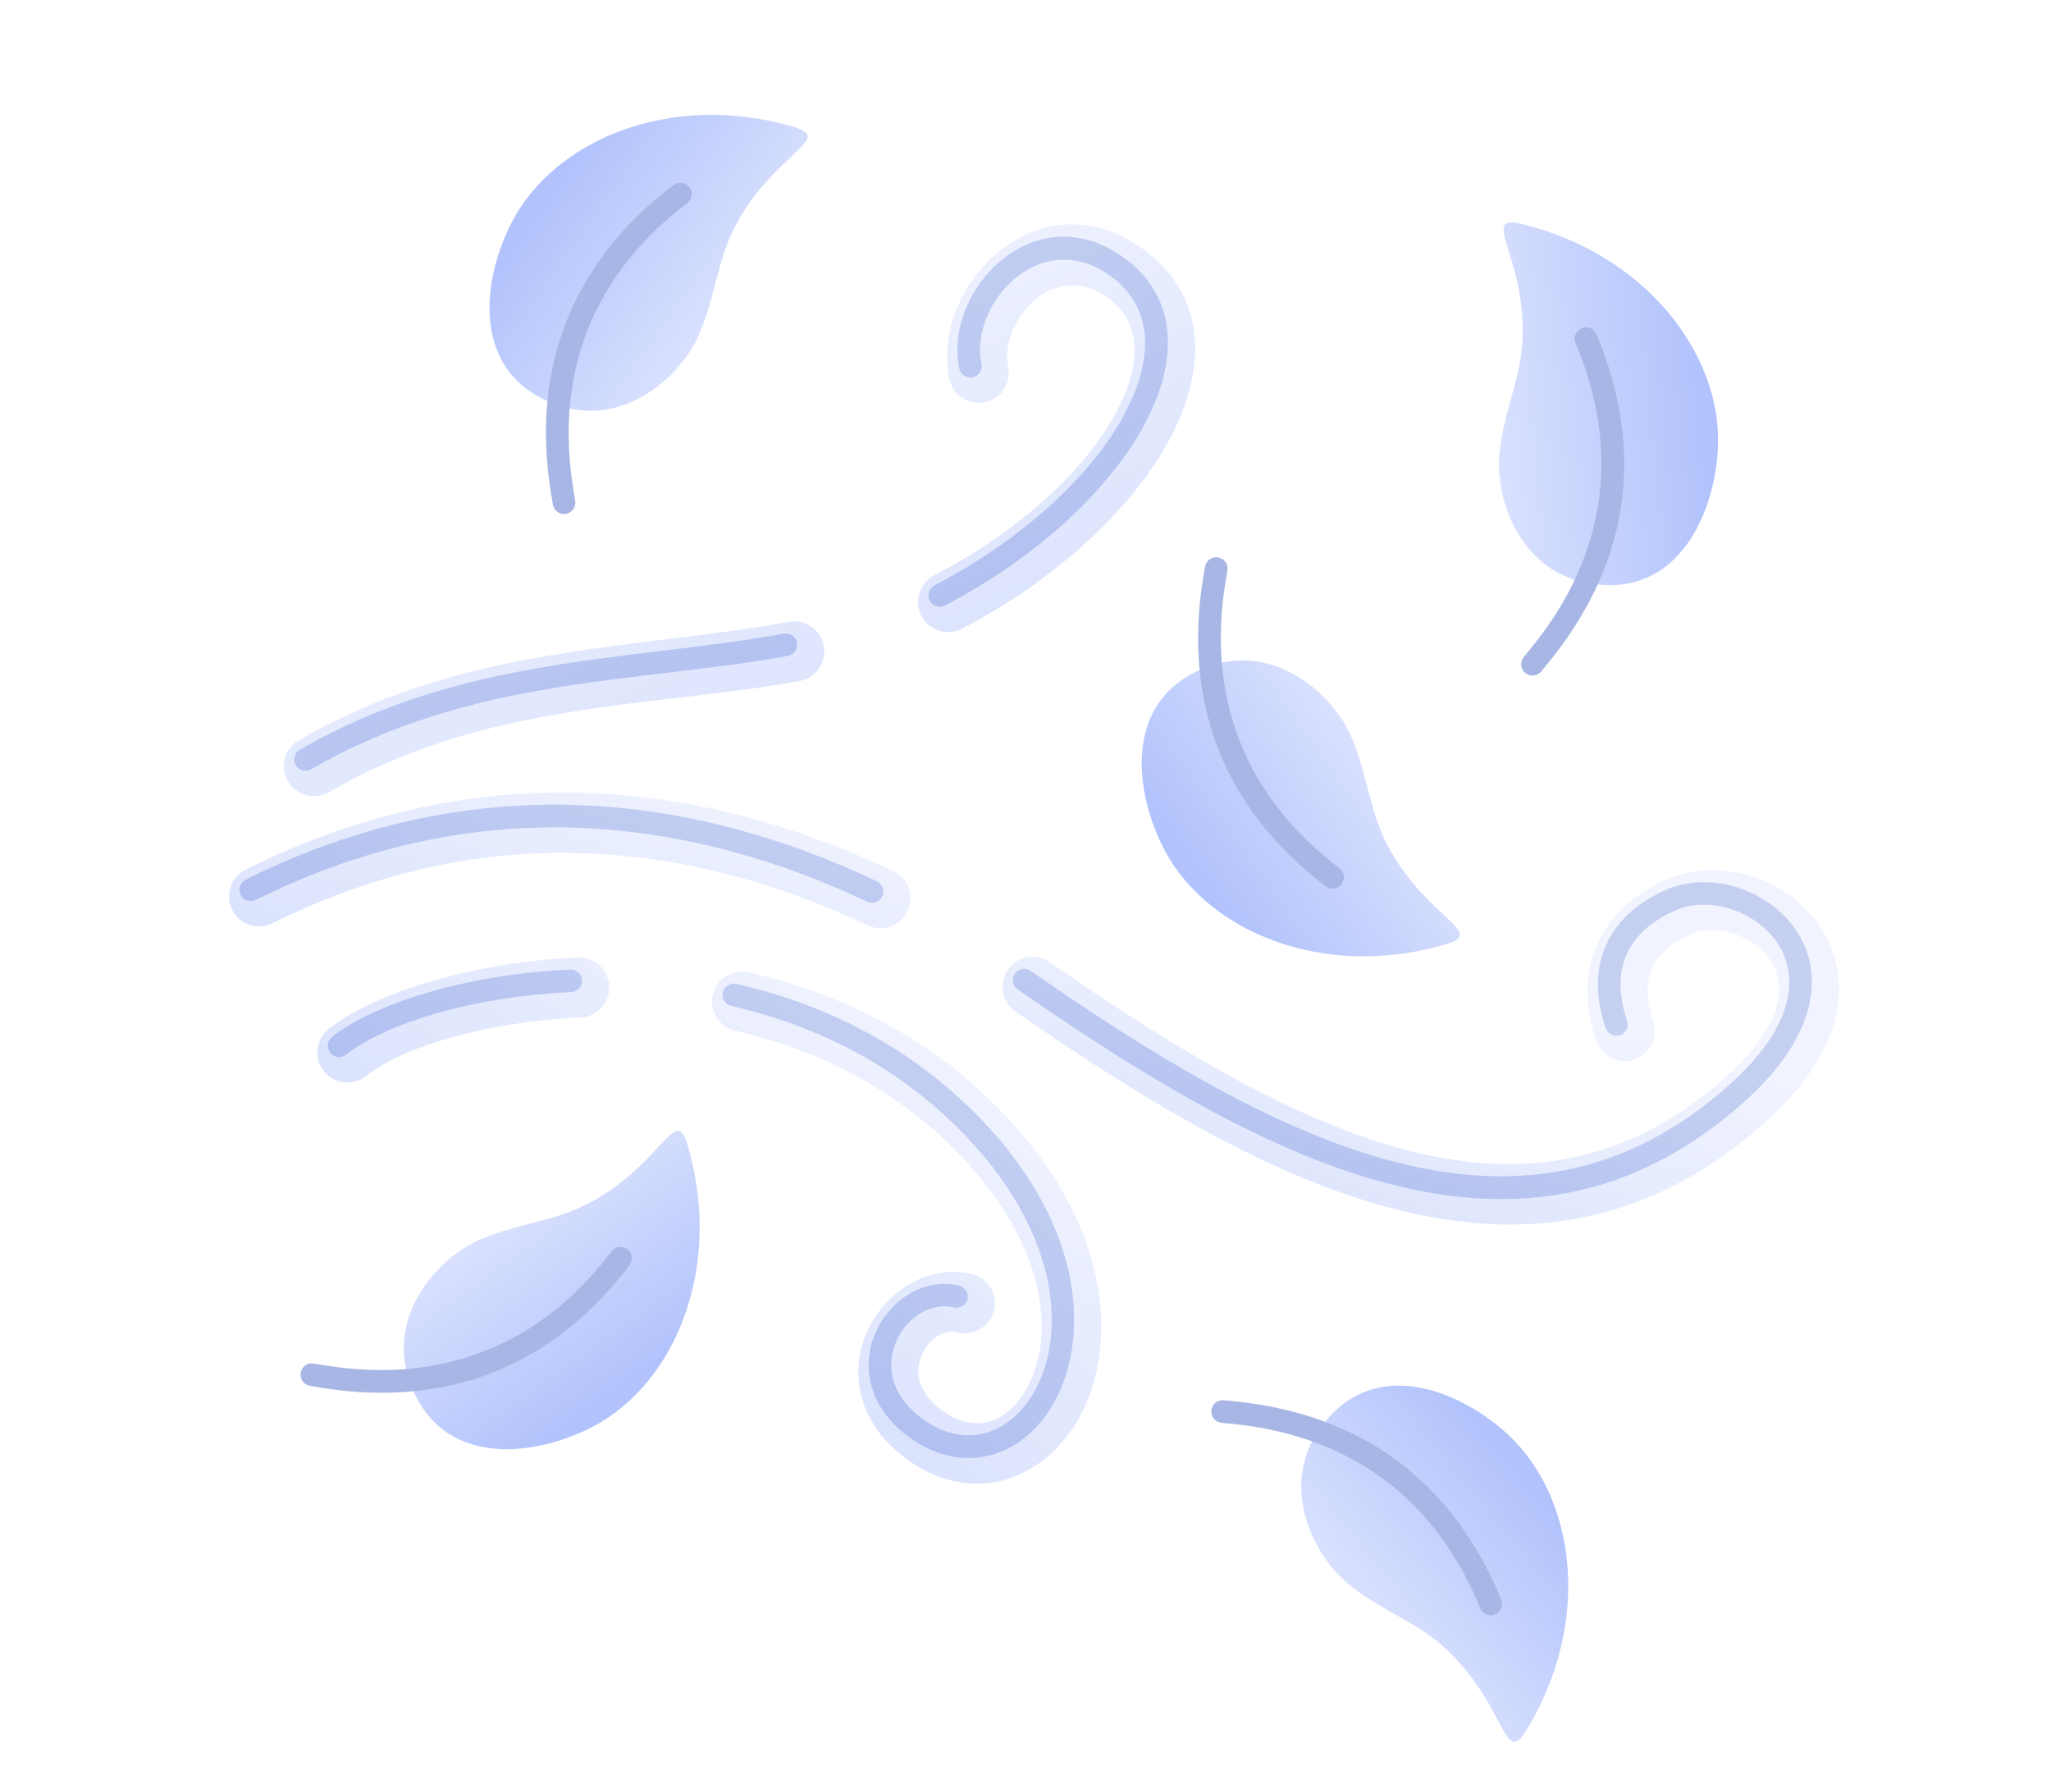 <svg width="95" height="83" viewBox="0 0 95 83" fill="none" xmlns="http://www.w3.org/2000/svg">
<g filter="url(#filter0_f_1622_210497)">
<path fill-rule="evenodd" clip-rule="evenodd" d="M11.847 41.676C21.039 37.106 30.636 37.268 40.168 41.761C40.43 41.885 40.743 41.772 40.867 41.51C40.99 41.249 40.877 40.936 40.616 40.813C30.775 36.174 20.869 36.019 11.38 40.736C11.121 40.865 11.015 41.18 11.144 41.439C11.272 41.699 11.588 41.804 11.847 41.676Z" fill="#A7B6E4"/>
<path fill-rule="evenodd" clip-rule="evenodd" d="M47.14 45.825C53.182 50.021 59.041 53.518 64.61 54.895C70.293 56.3 75.684 55.529 80.687 51.122C83.632 48.528 84.253 46.15 83.784 44.376C83.416 42.99 82.376 41.929 81.121 41.35C79.869 40.772 78.411 40.679 77.226 41.186C76.027 41.698 75.046 42.486 74.496 43.547C73.944 44.611 73.812 45.96 74.372 47.613C74.465 47.887 74.763 48.034 75.037 47.942C75.311 47.849 75.459 47.551 75.366 47.276C74.919 45.957 74.987 44.879 75.427 44.03C75.87 43.176 76.674 42.562 77.638 42.15C78.564 41.754 79.703 41.85 80.682 42.302C81.658 42.754 82.484 43.565 82.769 44.645C83.17 46.158 82.505 48.122 79.994 50.335C74.333 55.322 68.139 55.343 61.581 52.836C57.117 51.129 52.488 48.261 47.739 44.963C47.501 44.798 47.174 44.857 47.009 45.094C46.844 45.332 46.903 45.659 47.14 45.825Z" fill="#A7B6E4"/>
<path fill-rule="evenodd" clip-rule="evenodd" d="M14.416 35.627C21.856 31.326 29.614 31.634 36.494 30.376C36.779 30.324 36.967 30.051 36.916 29.766C36.864 29.482 36.59 29.293 36.305 29.345C29.318 30.622 21.448 30.35 13.891 34.719C13.64 34.864 13.555 35.185 13.699 35.436C13.844 35.687 14.165 35.772 14.416 35.627Z" fill="#A7B6E4"/>
<path fill-rule="evenodd" clip-rule="evenodd" d="M43.773 28.04C48.935 25.344 52.65 21.389 53.746 17.954C54.532 15.486 54.027 13.263 51.893 11.822C49.442 10.166 46.974 11.103 45.551 12.899C44.611 14.086 44.143 15.649 44.431 17.067C44.489 17.35 44.766 17.534 45.05 17.476C45.333 17.419 45.517 17.141 45.459 16.858C45.23 15.731 45.626 14.494 46.373 13.551C47.481 12.153 49.398 11.402 51.306 12.691C53.021 13.85 53.379 15.651 52.746 17.635C51.712 20.878 48.16 24.565 43.287 27.11C43.031 27.244 42.931 27.561 43.065 27.818C43.199 28.074 43.516 28.174 43.773 28.04Z" fill="#A7B6E4"/>
<path fill-rule="evenodd" clip-rule="evenodd" d="M16.032 48.843C17.762 47.462 21.756 46.159 26.464 45.947C26.754 45.934 26.978 45.688 26.965 45.399C26.952 45.11 26.706 44.886 26.417 44.899C21.428 45.124 17.21 46.56 15.378 48.024C15.152 48.205 15.115 48.535 15.295 48.761C15.476 48.987 15.806 49.024 16.032 48.843Z" fill="#A7B6E4"/>
<path fill-rule="evenodd" clip-rule="evenodd" d="M33.87 46.587C37.353 47.384 40.819 48.96 43.764 51.665C49.243 56.7 49.531 62.023 47.714 64.765C47.157 65.605 46.403 66.187 45.55 66.393C44.706 66.596 43.774 66.424 42.859 65.804C41.968 65.198 41.491 64.477 41.339 63.751C41.117 62.693 41.58 61.647 42.335 61.035C42.852 60.615 43.511 60.4 44.184 60.555C44.466 60.62 44.748 60.444 44.813 60.162C44.878 59.88 44.702 59.598 44.42 59.533C42.137 59.006 39.909 61.306 40.275 63.756C40.427 64.773 41.019 65.822 42.27 66.672C43.467 67.484 44.692 67.679 45.796 67.412C46.891 67.148 47.874 66.422 48.588 65.344C50.584 62.334 50.491 56.421 44.473 50.893C41.386 48.056 37.756 46.4 34.104 45.564C33.822 45.5 33.541 45.676 33.476 45.958C33.411 46.24 33.588 46.522 33.87 46.587Z" fill="#A7B6E4"/>
</g>
<path fill-rule="evenodd" clip-rule="evenodd" d="M66.937 43.743C68.895 43.175 66.192 42.606 64.364 39.328C63.419 37.632 63.408 36.064 62.594 34.133C61.779 32.203 59.092 29.746 55.978 30.868C51.905 32.336 52.558 36.774 53.953 39.395C55.937 43.122 61.244 45.395 66.937 43.743Z" fill="url(#paint0_linear_1622_210497)"/>
<path fill-rule="evenodd" clip-rule="evenodd" d="M55.817 26.238C55.364 28.81 54.373 35.706 61.406 41.044C61.637 41.218 61.966 41.173 62.141 40.943C62.316 40.712 62.271 40.383 62.041 40.208C55.493 35.239 56.428 28.814 56.85 26.42C56.9 26.135 56.709 25.863 56.424 25.813C56.139 25.762 55.867 25.953 55.817 26.238Z" fill="#A7B6E4"/>
<path fill-rule="evenodd" clip-rule="evenodd" d="M70.709 80.123C69.653 81.867 69.803 79.108 67.109 76.494C65.716 75.143 64.204 74.726 62.55 73.44C60.896 72.154 59.219 68.922 61.109 66.204C63.581 62.651 67.698 64.43 69.869 66.456C72.956 69.337 73.777 75.051 70.709 80.123Z" fill="url(#paint1_linear_1622_210497)"/>
<path fill-rule="evenodd" clip-rule="evenodd" d="M56.585 65.894C59.007 66.107 65.455 66.866 68.56 74.477C68.669 74.745 68.975 74.874 69.243 74.764C69.511 74.655 69.64 74.349 69.531 74.081C66.195 65.906 59.278 65.078 56.677 64.85C56.388 64.824 56.134 65.038 56.108 65.326C56.083 65.615 56.297 65.869 56.585 65.894Z" fill="#A7B6E4"/>
<path fill-rule="evenodd" clip-rule="evenodd" d="M36.73 5.867C38.688 6.435 35.984 7.004 34.157 10.283C33.212 11.978 33.2 13.547 32.386 15.477C31.572 17.408 28.885 19.864 25.77 18.742C21.698 17.274 22.35 12.837 23.746 10.215C25.73 6.488 31.037 4.216 36.73 5.867Z" fill="url(#paint2_linear_1622_210497)"/>
<path fill-rule="evenodd" clip-rule="evenodd" d="M26.642 23.191C26.221 20.797 25.286 14.372 31.833 9.403C32.064 9.228 32.109 8.899 31.934 8.668C31.759 8.438 31.43 8.393 31.199 8.568C24.166 13.905 25.156 20.801 25.609 23.373C25.66 23.658 25.932 23.848 26.217 23.798C26.502 23.748 26.692 23.476 26.642 23.191Z" fill="#A7B6E4"/>
<path fill-rule="evenodd" clip-rule="evenodd" d="M31.861 53.06C31.293 51.102 30.724 53.806 27.446 55.633C25.75 56.578 24.182 56.589 22.251 57.404C20.321 58.218 17.864 60.905 18.987 64.019C20.454 68.092 24.892 67.439 27.513 66.044C31.24 64.06 33.513 58.753 31.861 53.06Z" fill="url(#paint3_linear_1622_210497)"/>
<path fill-rule="evenodd" clip-rule="evenodd" d="M14.354 64.181C16.926 64.634 23.822 65.624 29.16 58.591C29.334 58.361 29.289 58.032 29.059 57.857C28.828 57.682 28.499 57.727 28.324 57.957C23.355 64.505 16.931 63.57 14.536 63.148C14.251 63.098 13.979 63.288 13.929 63.574C13.879 63.858 14.069 64.131 14.354 64.181Z" fill="#A7B6E4"/>
<path fill-rule="evenodd" clip-rule="evenodd" d="M70.507 10.378C68.527 9.89 70.585 11.735 70.528 15.488C70.499 17.429 69.724 18.793 69.464 20.872C69.204 22.951 70.302 26.422 73.561 27.007C77.822 27.772 79.475 23.603 79.577 20.635C79.723 16.416 76.263 11.794 70.507 10.378Z" fill="url(#paint4_linear_1622_210497)"/>
<path fill-rule="evenodd" clip-rule="evenodd" d="M71.385 31.098C73.063 29.097 77.369 23.62 73.947 15.482C73.834 15.215 73.527 15.089 73.26 15.201C72.993 15.313 72.867 15.621 72.98 15.888C76.166 23.465 72.144 28.561 70.581 30.424C70.395 30.645 70.424 30.977 70.646 31.163C70.868 31.349 71.199 31.319 71.385 31.098Z" fill="#A7B6E4"/>
<path fill-rule="evenodd" clip-rule="evenodd" d="M12.62 42.76C21.567 38.312 30.907 38.48 40.186 42.853C40.88 43.181 41.71 42.883 42.037 42.188C42.365 41.494 42.067 40.664 41.372 40.337C31.278 35.578 21.115 35.429 11.381 40.268C10.694 40.61 10.413 41.446 10.754 42.133C11.096 42.821 11.932 43.102 12.62 42.76Z" fill="url(#paint5_linear_1622_210497)"/>
<path fill-rule="evenodd" clip-rule="evenodd" d="M47.033 46.843C53.171 51.106 59.131 54.643 64.789 56.042C70.749 57.517 76.401 56.7 81.647 52.078C84.95 49.168 85.536 46.451 85.008 44.46C84.574 42.821 83.356 41.555 81.872 40.869C80.393 40.187 78.672 40.097 77.272 40.695C75.879 41.29 74.753 42.221 74.114 43.454C73.47 44.696 73.285 46.268 73.938 48.197C74.185 48.925 74.975 49.315 75.702 49.069C76.43 48.822 76.82 48.032 76.574 47.305C76.22 46.26 76.235 45.407 76.584 44.735C76.937 44.054 77.596 43.583 78.366 43.254C79.078 42.949 79.952 43.048 80.705 43.396C81.453 43.741 82.1 44.347 82.319 45.173C82.663 46.471 81.963 48.092 79.808 49.991C74.419 54.737 68.52 54.719 62.278 52.333C57.872 50.648 53.307 47.812 48.62 44.557C47.989 44.119 47.122 44.276 46.684 44.906C46.246 45.537 46.402 46.405 47.033 46.843Z" fill="url(#paint6_linear_1622_210497)"/>
<path fill-rule="evenodd" clip-rule="evenodd" d="M15.236 36.686C22.58 32.44 30.246 32.779 37.037 31.537C37.792 31.399 38.293 30.674 38.155 29.919C38.017 29.163 37.292 28.662 36.536 28.8C29.459 30.094 21.497 29.852 13.844 34.277C13.179 34.662 12.951 35.513 13.336 36.178C13.72 36.843 14.572 37.071 15.236 36.686Z" fill="url(#paint7_linear_1622_210497)"/>
<path fill-rule="evenodd" clip-rule="evenodd" d="M44.561 29.115C49.962 26.294 53.812 22.119 54.958 18.524C55.873 15.656 55.244 13.085 52.765 11.411C49.865 9.452 46.942 10.543 45.258 12.668C44.159 14.056 43.632 15.889 43.969 17.546C44.122 18.299 44.857 18.785 45.609 18.632C46.362 18.479 46.849 17.744 46.695 16.992C46.515 16.105 46.851 15.139 47.439 14.396C48.286 13.327 49.748 12.731 51.208 13.716C52.577 14.642 52.813 16.094 52.307 17.679C51.324 20.763 47.906 24.229 43.273 26.649C42.592 27.004 42.328 27.846 42.684 28.526C43.039 29.207 43.88 29.471 44.561 29.115Z" fill="url(#paint8_linear_1622_210497)"/>
<path fill-rule="evenodd" clip-rule="evenodd" d="M16.96 49.829C18.604 48.516 22.415 47.322 26.89 47.121C27.657 47.086 28.252 46.435 28.218 45.668C28.183 44.901 27.532 44.307 26.765 44.341C21.544 44.576 17.142 46.123 15.224 47.655C14.624 48.134 14.526 49.01 15.005 49.61C15.484 50.21 16.361 50.308 16.96 49.829Z" fill="url(#paint9_linear_1622_210497)"/>
<path fill-rule="evenodd" clip-rule="evenodd" d="M34.064 47.74C37.408 48.505 40.737 50.014 43.564 52.612C48.6 57.239 49.049 62.075 47.379 64.594C46.952 65.238 46.387 65.701 45.733 65.858C45.104 66.01 44.415 65.858 43.733 65.395C42.817 64.773 42.458 64.005 42.553 63.287C42.678 62.354 43.473 61.5 44.376 61.708C45.124 61.881 45.872 61.413 46.045 60.665C46.217 59.917 45.75 59.169 45.002 58.997C42.167 58.342 39.35 61.15 39.805 64.192C39.987 65.41 40.673 66.681 42.171 67.697C44.325 69.159 46.551 68.949 48.259 67.672C49.359 66.85 50.249 65.543 50.697 63.887C51.624 60.457 50.665 55.357 45.447 50.563C42.242 47.619 38.475 45.895 34.685 45.028C33.936 44.856 33.19 45.325 33.018 46.073C32.847 46.822 33.316 47.568 34.064 47.74Z" fill="url(#paint10_linear_1622_210497)"/>
<defs>
<filter id="filter0_f_1622_210497" x="0.136" y="0.009" width="94.741" height="78.467" filterUnits="userSpaceOnUse" color-interpolation-filters="sRGB">
<feFlood flood-opacity="0" result="BackgroundImageFix"/>
<feBlend mode="normal" in="SourceGraphic" in2="BackgroundImageFix" result="shape"/>
<feGaussianBlur stdDeviation="5.476" result="effect1_foregroundBlur_1622_210497"/>
</filter>
<linearGradient id="paint0_linear_1622_210497" x1="65.305" y1="33.259" x2="55.229" y2="40.461" gradientUnits="userSpaceOnUse">
<stop stop-color="#E3E9FE"/>
<stop offset="1" stop-color="#B1C2FC"/>
</linearGradient>
<linearGradient id="paint1_linear_1622_210497" x1="61.004" y1="75.833" x2="70.568" y2="67.964" gradientUnits="userSpaceOnUse">
<stop stop-color="#E3E9FE"/>
<stop offset="1" stop-color="#B1C2FC"/>
</linearGradient>
<linearGradient id="paint2_linear_1622_210497" x1="35.098" y1="16.352" x2="25.021" y2="9.15" gradientUnits="userSpaceOnUse">
<stop stop-color="#E3E9FE"/>
<stop offset="1" stop-color="#B1C2FC"/>
</linearGradient>
<linearGradient id="paint3_linear_1622_210497" x1="21.377" y1="54.692" x2="28.579" y2="64.769" gradientUnits="userSpaceOnUse">
<stop stop-color="#E3E9FE"/>
<stop offset="1" stop-color="#B1C2FC"/>
</linearGradient>
<linearGradient id="paint4_linear_1622_210497" x1="66.678" y1="20.273" x2="79.006" y2="19.075" gradientUnits="userSpaceOnUse">
<stop stop-color="#E3E9FE"/>
<stop offset="1" stop-color="#B1C2FC"/>
</linearGradient>
<linearGradient id="paint5_linear_1622_210497" x1="33.306" y1="35.582" x2="28.859" y2="50.379" gradientUnits="userSpaceOnUse">
<stop stop-color="#E3E9FE" stop-opacity="0.5"/>
<stop offset="1" stop-color="#B1C2FC" stop-opacity="0.5"/>
</linearGradient>
<linearGradient id="paint6_linear_1622_210497" x1="33.306" y1="35.58" x2="28.859" y2="50.377" gradientUnits="userSpaceOnUse">
<stop stop-color="#E3E9FE" stop-opacity="0.5"/>
<stop offset="1" stop-color="#B1C2FC" stop-opacity="0.5"/>
</linearGradient>
<linearGradient id="paint7_linear_1622_210497" x1="31.671" y1="13.807" x2="41.534" y2="35.9" gradientUnits="userSpaceOnUse">
<stop stop-color="#E3E9FE" stop-opacity="0.5"/>
<stop offset="1" stop-color="#B1C2FC" stop-opacity="0.5"/>
</linearGradient>
<linearGradient id="paint8_linear_1622_210497" x1="31.671" y1="13.804" x2="41.534" y2="35.897" gradientUnits="userSpaceOnUse">
<stop stop-color="#E3E9FE" stop-opacity="0.5"/>
<stop offset="1" stop-color="#B1C2FC" stop-opacity="0.5"/>
</linearGradient>
<linearGradient id="paint9_linear_1622_210497" x1="42.969" y1="47.583" x2="31.745" y2="64.325" gradientUnits="userSpaceOnUse">
<stop stop-color="#E3E9FE" stop-opacity="0.5"/>
<stop offset="1" stop-color="#B1C2FC" stop-opacity="0.5"/>
</linearGradient>
<linearGradient id="paint10_linear_1622_210497" x1="42.969" y1="47.581" x2="31.745" y2="64.324" gradientUnits="userSpaceOnUse">
<stop stop-color="#E3E9FE" stop-opacity="0.5"/>
<stop offset="1" stop-color="#B1C2FC" stop-opacity="0.5"/>
</linearGradient>
</defs>
</svg>
